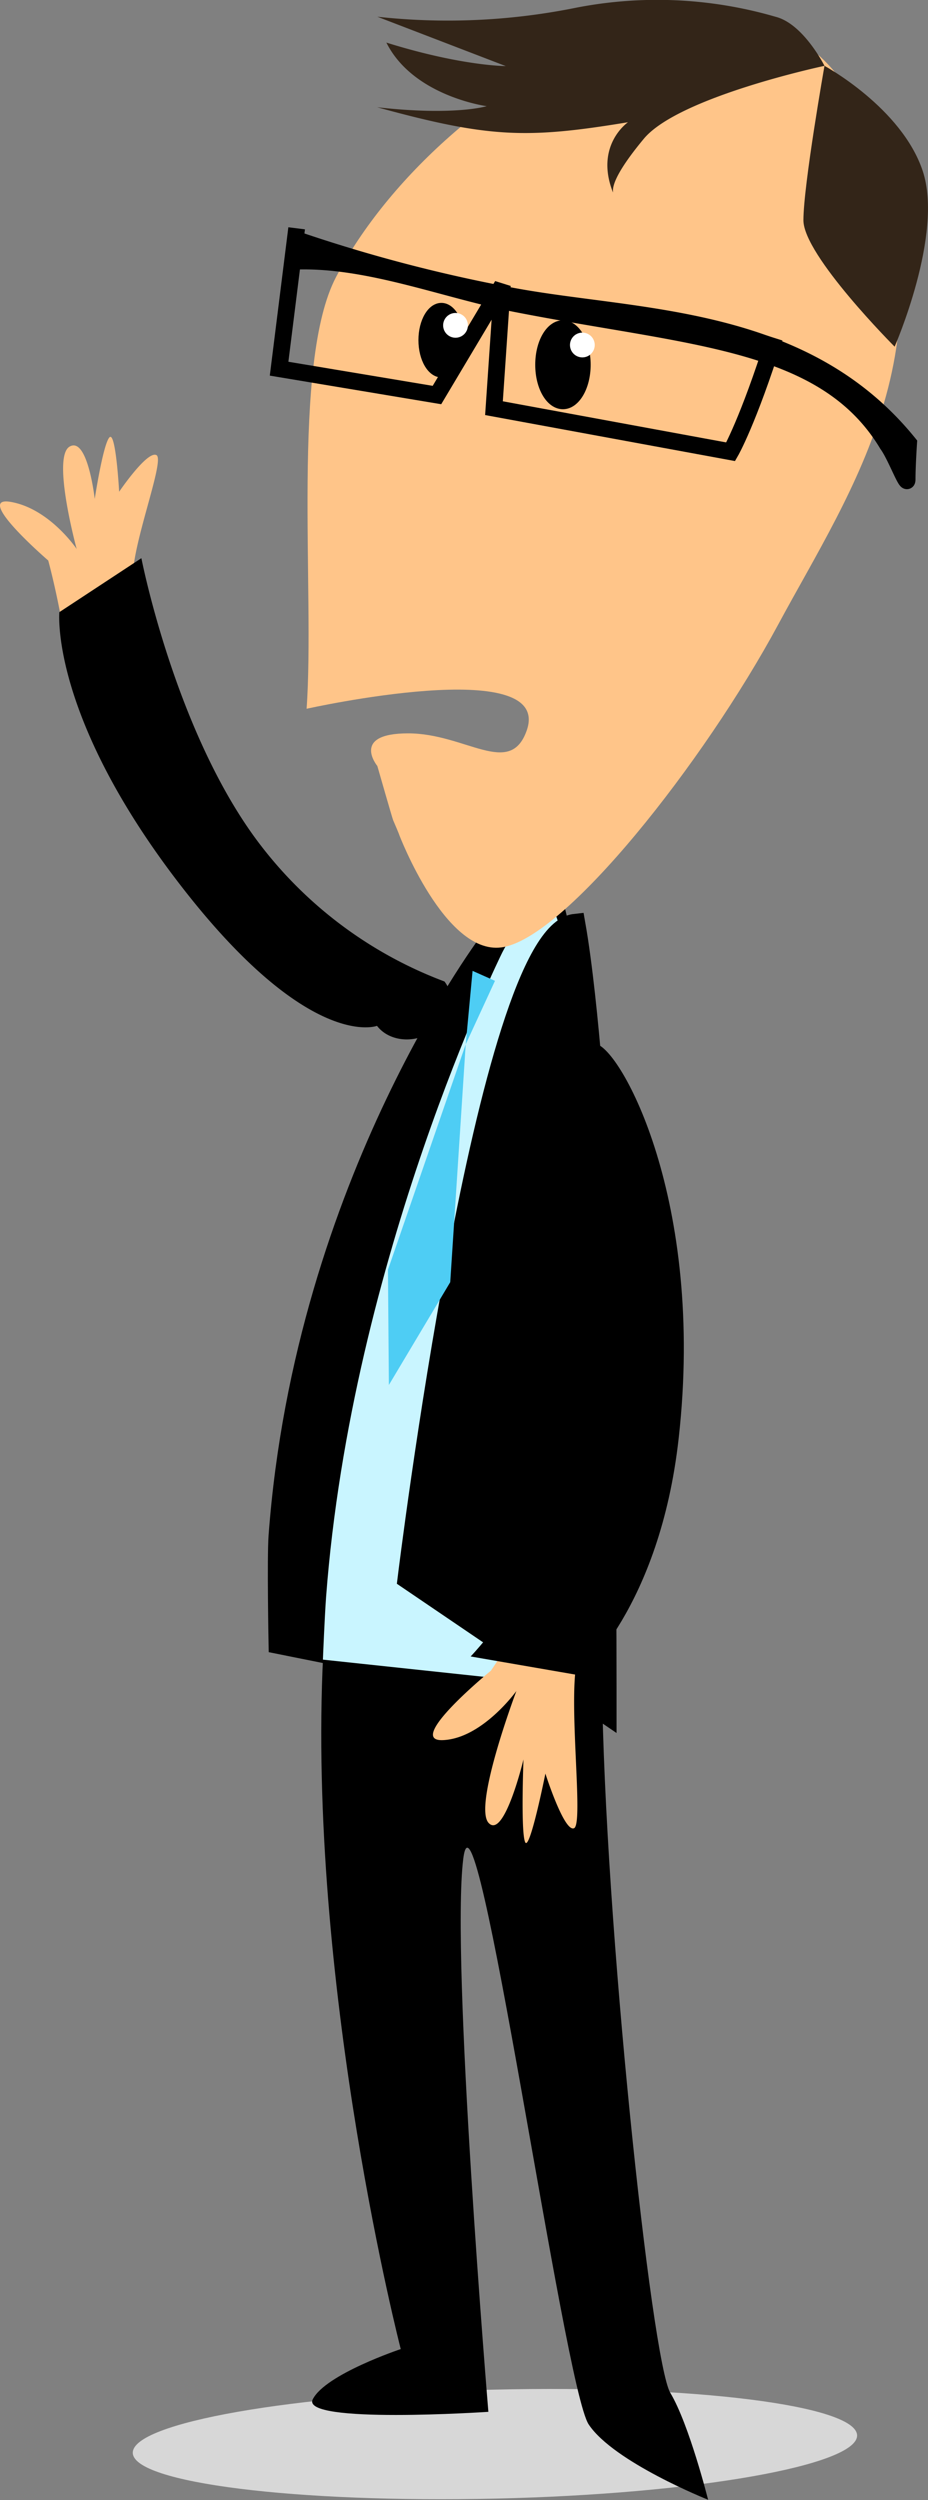 <?xml version="1.0" encoding="UTF-8"?>
<svg xmlns="http://www.w3.org/2000/svg" onmouseup="{ if(window.parent.document.onmouseup) window.parent.document.onmouseup(arguments[0]);}" viewBox="0 0 110.99 298.84"><rect x="0" y="0" width="110.99" height="298.84" fill="#808080" stroke="none"/><defs><style>.cls-1{fill:#d7d7d7;}.cls-2{fill:#ffc589;}.cls-3,.cls-7,.cls-8,.cls-9{stroke:#000;}.cls-3{stroke-width:2.52px;}.cls-4{fill:#c9f5ff;}.cls-5{fill:#332518;}.cls-6{fill:#4ecdf4;}.cls-7{fill:none;stroke-width:2px;}.cls-8{stroke-width:1.91px;}.cls-9{stroke-width:0.63px;}.cls-10{fill:#fff;}</style></defs><g data-name="Layer 2" id="Layer_2"><g id="ProductOwner"><path data-cppathid="10000" d="M15.88,293.2c.09,3.6,19.55,6,43.47,5.46s43.25-4,43.16-7.56S83,285.06,59,285.64,15.8,289.61,15.88,293.2Z" class="cls-1"/><path data-cppathid="10001" d="M7.21,73.36C6.49,69.61,5.77,67,5.77,67s-9.09-7.83-4.45-7,7.85,5.62,7.85,5.62-3-11-.84-12.24,3,6.26,3,6.26,1-6.55,1.76-7.36,1.16,6.5,1.16,6.5,3.36-4.95,4.46-4.38S15.51,65.76,15.91,69.5a45.84,45.84,0,0,0,1.2,4.78C19.62,83.49,8.29,78.83,7.21,73.36Z" class="cls-2"/><path data-cppathid="10002" d="M53.16,117.32c1.42,1.85.77,4.53-1.46,6h0c-2.23,1.47-5.19,1.15-6.61-.7,0,0-8.15,3.15-23.65-17S7.1,73.17,7.1,73.17l9.81-6.45s3.85,19.83,13.36,33.1A49.71,49.71,0,0,0,53.16,117.32Z"/><path data-cppathid="10003" d="M58.92,112.09s-22.39,29.09-25.54,71.52c-.19,2.59,0,12.84,0,12.84L71,204s0-2.12,0-3.13c0-29.08-1-62.08-1-62.08s-2.37-34.57-5.5-33S58.92,112.09,58.92,112.09Z" class="cls-3"/><path data-cppathid="10004" d="M38.91,193.62s-.26,4-.34,6c-1.52,39,9.36,81.17,9.36,81.17s-9,3-10.52,6,21,1.5,21,1.5-4.51-54.11-3-66.13,12,63.13,15,67.64,14.28,9,14.28,9-2.26-9-4.52-12.78S72.29,229.42,72,201.13c0-.77,0-2.25,0-2.25Z"/><path data-cppathid="10005" d="M60,114S42.06,150.3,39,190.89c-.18,2.48-.38,7.49-.38,7.49l32.82,3.5s0-2,0-3c0-27.81-1-59.38-1-59.38s-2.26-33.07-5.27-31.57S60,114,60,114Z" class="cls-4"/><path data-cppathid="10006" d="M48.81,188.7l23.67,16.07s0-2.16,0-3.19c0-29.52-.92-63-.92-63s-1.12-18.57-2.8-28.08C58.24,111.69,48.81,188.7,48.81,188.7Z" class="cls-3"/><path data-cppathid="10007" d="M47.76,99.82s0-.07-.74-1.78c-.1-.23-1.89-6.48-1.89-6.48s-3.22-3.9,3.68-3.9S61,93,63,87.31c3.2-9.18-26.33-2.59-26.33-2.59,1-14-1.85-41.41,3.53-51.62,12.58-23.93,51.61-45.33,63-18.89S101.9,58.27,93.08,74.64,67.53,112.3,59.93,113.25C53.21,114.09,47.76,99.82,47.76,99.82Z" class="cls-2"/><path data-cppathid="10008" d="M98.61,7.87S81.18,11.56,77,16.59,73.36,22.75,73.31,23c-2.22-5.64,1.8-8.39,1.8-8.39-12.1,2-16.61,1.88-30-1.79,9.3,1.05,13.1-.13,13.1-.13s-8.78-1.17-12-7.6c9,2.81,14.28,2.81,14.28,2.81L45.13,2a77.24,77.24,0,0,0,23.38-1A50.62,50.62,0,0,1,92.74,2C96.09,2.83,98.61,7.87,98.61,7.87Z" class="cls-5"/><path data-cppathid="10009" d="M98.61,7.87s-2.52,14.27-2.52,18.46S107,41.44,107,41.44s5.88-13.43,3.36-21S98.61,7.87,98.61,7.87Z" class="cls-5"/><polygon data-cppathid="10010" points="59.2 117.24 56.52 116.05 55.7 124.83 59.2 117.24" class="cls-6"/><polygon data-cppathid="10011" points="55.7 124.83 46.4 151.78 46.51 165.55 53.85 153.26 55.7 124.83" class="cls-6"/><path data-cppathid="10012" d="M92.63,40.4C89.49,50.36,87.39,54,87.39,54L59.08,48.79l1-14.68L52.26,47.22,33.38,44.07l2.1-16.78" class="cls-7"/><path data-cppathid="10013" d="M35.48,28.6a183.14,183.14,0,0,0,25.85,6.76c15,2.78,34.76,2,47.39,17.61,0,0-.18,2.71-.18,4.31,0,1.24-1.4-2.72-2.45-4.15C98.61,40.66,82.63,40.45,61.7,36.35,53.14,34.67,44.15,31,35.48,31.26A6.15,6.15,0,0,1,35.48,28.6Z" class="cls-8"/><path data-cppathid="10014" d="M64.33,43.6c0,2.78,1.32,5,3,5s3-2.26,3-5-1.32-5-3-5S64.33,40.82,64.33,43.6Z" class="cls-9"/><path data-cppathid="10015" d="M68.17,41.24a1.48,1.48,0,1,0,1.48-1.48A1.48,1.48,0,0,0,68.17,41.24Z" class="cls-10"/><path data-cppathid="10016" d="M50.36,40.66c0,2.29,1.09,4.14,2.43,4.14s2.44-1.85,2.44-4.14-1.09-4.14-2.44-4.14S50.36,38.37,50.36,40.66Z" class="cls-9"/><path data-cppathid="10017" d="M53,38.89a1.48,1.48,0,1,0,1.48-1.48A1.48,1.48,0,0,0,53,38.89Z" class="cls-10"/><path data-cppathid="10018" d="M63,191.11a32.88,32.88,0,0,1-4.29,8.59S48.3,208.22,53,208s8.76-5.87,8.76-5.87-5.19,13.76-3.32,15.77,4.17-7.59,4.17-7.59-.34,8.71.2,9.89S65.23,212,65.23,212s2.25,7.06,3.43,6.53-.77-15.35.39-20.16c.23-1,1-3.11,2.13-6C75.5,180.83,65.16,184.19,63,191.11Z" class="cls-2"/><path data-cppathid="10019" d="M65.44,128.58c.25-2.61,2.86-4.31,5.82-3.8h0c2.95.51,13.11,18.69,9.91,47.15-2.27,20.28-11.88,28.32-11.88,28.32l-13-2.25s12.45-12.83,14.85-31S65.44,128.58,65.44,128.58Z"/></g></g></svg>